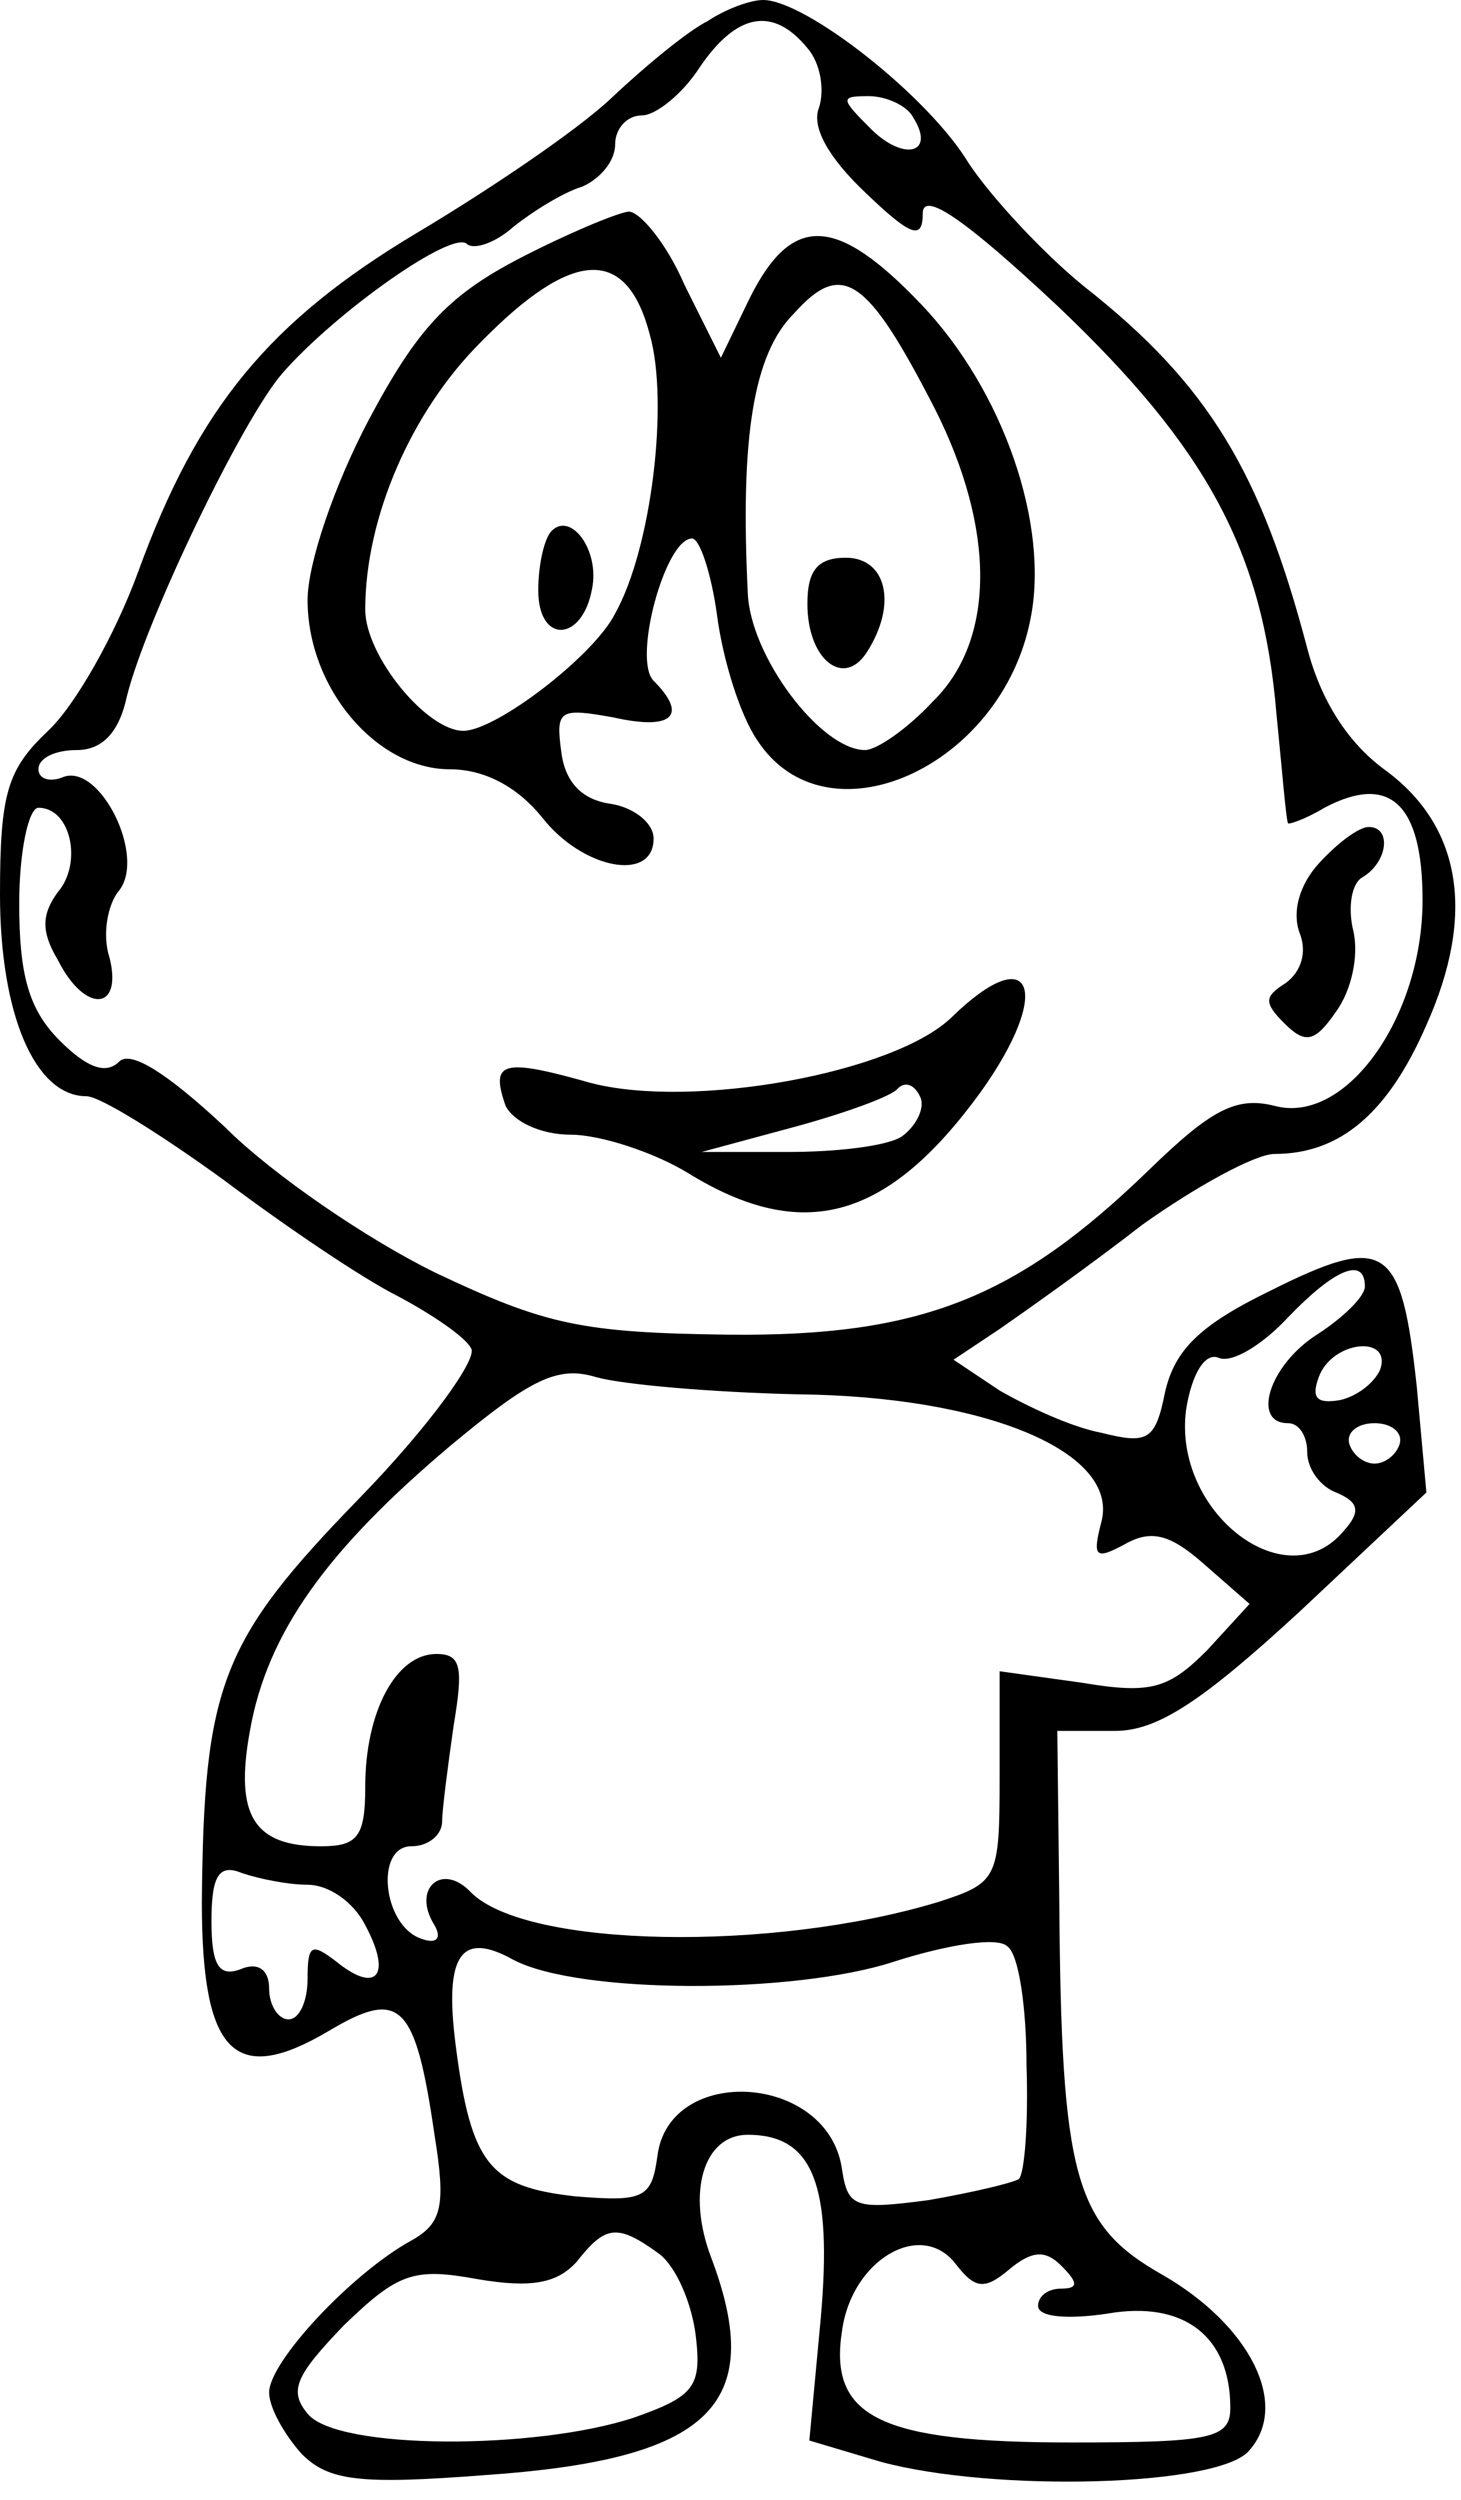 <?xml version="1.0" encoding="utf-8"?>
<!-- Generator: Adobe Illustrator 16.0.0, SVG Export Plug-In . SVG Version: 6.00 Build 0)  -->
<!DOCTYPE svg PUBLIC "-//W3C//DTD SVG 1.1//EN" "http://www.w3.org/Graphics/SVG/1.1/DTD/svg11.dtd">
<svg version="1.1" id="Layer_1" xmlns="http://www.w3.org/2000/svg" xmlns:xlink="http://www.w3.org/1999/xlink" x="0px" y="0px"
	 width="76px" height="130px" viewBox="0 0 76 130" enable-background="new 0 0 76 130" xml:space="preserve">
<g>
	<g>
		<defs>
			<rect id="SVGID_1_" width="76" height="130"/>
		</defs>
		<clipPath id="SVGID_2_">
			<use xlink:href="#SVGID_1_"  overflow="visible"/>
		</clipPath>
		<path clip-path="url(#SVGID_2_)" d="M36.801,1.102c-1,0.5-3.199,2.296-5,4c-1.801,1.699-6.403,4.796-10.102,7
			C14,16.699,10.301,21.199,7.199,29.699C6,33,3.898,36.699,2.5,38C0.398,40,0,41.199,0,46.5C0,52.699,1.801,57,4.5,57
			c0.699,0,3.898,2,7.199,4.398c3.199,2.403,7.199,5.102,9,6c1.699,0.902,3.5,2.102,3.801,2.704c0.398,0.5-2.199,4.097-5.801,7.796
			c-7.199,7.402-8.097,9.704-8.199,21c0,7.902,1.699,9.602,6.602,6.704c3.699-2.204,4.5-1.5,5.5,5.397
			c0.597,3.699,0.398,4.603-1.204,5.5c-3.097,1.699-7.398,6.301-7.398,7.898c0,0.801,0.801,2.204,1.699,3.204
			c1.403,1.397,3,1.597,9.5,1.097c11.699-0.801,14.7-3.597,11.801-11.301C35.699,114,36.602,111,38.898,111
			c3.403,0,4.403,2.603,3.801,9.5l-0.598,6.398L45.801,128c5.898,1.603,17.699,1.301,19.199-0.602c2.102-2.398,0-6.5-4.5-9.098
			c-4.602-2.602-5.301-5-5.398-19.602L55,90h3c2.199,0,4.5-1.5,9.602-6.199l6.598-6.198l-0.5-5.5c-0.801-7.403-1.598-8-7.598-5
			c-3.703,1.796-5,3.097-5.5,5.296c-0.5,2.5-0.902,2.704-3.301,2.102c-1.602-0.301-3.902-1.397-5.301-2.199l-2.398-1.602L52,69.103
			c1.301-0.903,4.699-3.302,7.398-5.403c2.801-2,5.902-3.699,6.902-3.699c3.398,0,5.898-2.102,7.898-6.699
			C76.801,47.5,76,42.898,72,40c-1.898-1.398-3.301-3.602-4-6.301C65.602,24.602,62.898,20,56.398,14.898
			c-2.098-1.699-4.797-4.597-6-6.398C48.301,5,41.898,0,39.699,0C39,0,37.699,0.5,36.801,1.102L36.801,1.102z M42,2.5
			c0.699,0.801,0.898,2.199,0.602,3.102c-0.402,1,0.5,2.597,2.398,4.398c2.398,2.301,3,2.5,3,1.102c0-1.204,2.199,0.296,7,4.796
			c7.801,7.403,10.699,12.801,11.398,21.204c0.301,3,0.5,5.5,0.602,5.699c0,0.097,0.898-0.199,1.898-0.801
			C72.301,40.199,74,41.801,74,46.801c0,6.097-4,11.699-7.699,10.699c-2-0.5-3.301,0.199-6.5,3.301
			C52.898,67.5,47.898,69.5,37.898,69.398c-7.597-0.098-9.5-0.5-15.199-3.199c-3.5-1.699-8.5-5.097-11-7.597
			c-3-2.801-4.898-4-5.5-3.403C5.5,55.898,4.5,55.5,3.102,54.102C1.5,52.5,1,50.699,1,47c0-2.801,0.5-5,1-5
			c1.699,0,2.301,2.898,1,4.398c-0.801,1.102-0.898,2,0,3.5c1.398,2.801,3.398,2.704,2.699-0.097c-0.398-1.199-0.097-2.801,0.5-3.5
			c1.403-1.801-1-6.602-2.898-5.903C2.602,40.699,2,40.5,2,40c0-0.602,0.898-1,2-1c1.301,0,2.199-0.898,2.602-2.801
			c1-4,6-14.398,8.097-16.801c2.801-3.199,8.903-7.5,9.602-6.699c0.398,0.301,1.5-0.097,2.398-0.898
			c1-0.801,2.602-1.801,3.602-2.102C31.199,9.301,32,8.398,32,7.5C32,6.699,32.602,6,33.398,6c0.704,0,2.102-1.102,3-2.5
			C38.301,0.699,40.199,0.301,42,2.5L42,2.5z M47.5,6.102C48.699,8,47,8.398,45.301,6.699C43.699,5.102,43.699,5,45.199,5
			C46.102,5,47.199,5.5,47.5,6.102L47.5,6.102z M71,66.898c0,0.5-1.102,1.602-2.5,2.5C66,71,65.102,74,67,74c0.602,0,1,0.699,1,1.5
			c0,0.898,0.699,1.801,1.5,2.103c1.199,0.5,1.301,1,0.398,2c-3,3.597-8.898-1-8.199-6.302c0.301-1.902,1-3,1.699-2.698
			c0.703,0.296,2.301-0.704,3.602-2.103C69.398,66,71,65.301,71,66.898L71,66.898z M71.801,71.199
			c-0.301,0.699-1.199,1.403-2.102,1.602c-1.199,0.199-1.5-0.102-1.098-1.198C69.301,69.699,72.398,69.398,71.801,71.199
			L71.801,71.199z M41.5,72.5c9.801,0.103,16.699,3,15.801,6.603c-0.5,1.897-0.301,2,1.199,1.198c1.398-0.801,2.398-0.5,4.102,1
			L65,83.398l-2.199,2.402c-2,2-2.902,2.302-6.5,1.699L52,86.898v5.5c0,5.301-0.102,5.5-3.199,6.5
			c-8.602,2.602-21.403,2.402-24.301-0.5c-1.5-1.598-3.102-0.199-1.898,1.704c0.398,0.698,0.097,1-0.704,0.698
			c-2-0.698-2.398-4.801-0.5-4.801C22.301,96,23,95.398,23,94.699c0-0.597,0.301-2.898,0.602-5c0.5-3,0.398-3.699-0.903-3.699
			C20.602,86,19,89,19,92.898C19,95.5,18.602,96,16.699,96c-3.5,0-4.5-1.602-3.699-6c0.898-5.102,4-9.397,10.398-14.801
			C27.602,71.699,29,71,31,71.603C32.398,72,37.102,72.398,41.5,72.5L41.5,72.5z M72.801,75.103c-0.199,0.597-0.801,1-1.301,1
			s-1.102-0.403-1.301-1C70,74.5,70.602,74,71.5,74S73,74.5,72.801,75.103L72.801,75.103z M16,98c1.102,0,2.398,0.898,3,2.103
			c1.398,2.597,0.602,3.597-1.5,1.897c-1.301-1-1.5-0.897-1.5,0.898C16,104,15.602,105,15,105c-0.5,0-1-0.699-1-1.602
			c0-1-0.602-1.398-1.5-1c-1.102,0.402-1.5-0.199-1.5-2.5c0-2.398,0.398-3,1.602-2.5C13.5,97.699,15,98,16,98L16,98z
			 M53.398,107.398c0.102,3-0.098,5.602-0.398,5.902c-0.301,0.199-2.398,0.699-4.699,1.098c-3.801,0.5-4.199,0.402-4.5-1.598
			c-0.699-5-9-5.5-9.602-0.698c-0.301,2.198-0.699,2.397-4.301,2.097c-4.398-0.5-5.398-1.597-6.199-7.898
			c-0.597-4.698,0.301-5.902,3-4.402c3.403,1.801,14.602,1.801,19.801,0.102c2.801-0.897,5.398-1.301,5.898-0.801
			C53,101.603,53.398,104.398,53.398,107.398L53.398,107.398z M34.301,117.199c0.898,0.699,1.699,2.602,1.898,4.301
			c0.301,2.603-0.097,3.103-3.199,4.199c-5.102,1.699-15.5,1.699-17-0.199c-1-1.199-0.602-2,1.898-4.602
			c2.801-2.699,3.602-3,6.903-2.398C27.699,119,29,118.699,30,117.603C31.5,115.699,32.102,115.603,34.301,117.199L34.301,117.199z
			 M52.5,118c1.199-1,1.898-1,2.699-0.199c0.902,0.898,0.902,1.199,0,1.199C54.5,119,54,119.398,54,119.898
			c0,0.602,1.602,0.704,3.602,0.402c4-0.698,6.398,1.199,6.398,4.898c0,1.602-1,1.801-8.301,1.801
			c-9.898,0-12.598-1.301-11.898-5.801c0.5-3.699,4.098-5.801,5.898-3.5C50.699,119,51.199,119.103,52.5,118L52.5,118z M52.5,118"/>
	</g>
	<path d="M26.898,13.5c-3.597,1.898-5.199,3.602-7.699,8.301C17.398,25.199,16,29.301,16,31.199C16,35.801,19.602,40,23.398,40
		c1.801,0,3.5,0.898,4.801,2.5C30.301,45.199,34,45.898,34,43.602c0-0.801-1-1.602-2.199-1.801c-1.5-0.199-2.403-1.102-2.602-2.699
		c-0.301-2.204-0.097-2.301,2.699-1.801C35,38,35.801,37.199,34,35.398C32.898,34.301,34.602,28,36,28c0.398,0,1,1.801,1.301,4
		c0.301,2.301,1.2,5.199,2.098,6.5C43,44,52.102,39.898,53.602,32.199c1-4.898-1.402-11.898-5.703-16.398
		C43.5,11.199,41.199,11.102,39,15.5l-1.5,3.102l-1.898-3.801C34.699,12.699,33.301,11,32.699,11
		C32,11.102,29.398,12.199,26.898,13.5L26.898,13.5z M33.801,17.398c1,3.5,0.097,11.102-1.801,14.5
		C30.898,34.102,25.801,38,24.102,38C22.199,38,19,34.102,19,31.699c0-4.801,2.398-10.301,6-13.898
		C29.801,12.898,32.602,12.801,33.801,17.398L33.801,17.398z M48.602,21.199C51.801,27.5,51.801,33.301,48.5,36.5
		C47.199,37.898,45.602,39,45,39c-2.301,0-6-4.898-6.102-8.199c-0.397-8.102,0.301-12.403,2.403-14.5
		C43.801,13.5,45.102,14.398,48.602,21.199L48.602,21.199z M48.602,21.199"/>
	<path d="M28.699,27.602C28.301,28,28,29.398,28,30.699c0,2.801,2.301,2.699,2.801-0.097C31.199,28.602,29.699,26.602,28.699,27.602
		L28.699,27.602z M28.699,27.602"/>
	<path d="M42,31.398c0,2.903,1.898,4.403,3.102,2.5c1.598-2.5,1-4.898-1.102-4.898C42.5,29,42,29.699,42,31.398L42,31.398z
		 M42,31.398"/>
	<path d="M68.602,44.898c-1,1.102-1.402,2.5-1,3.602c0.398,1,0.098,2-0.703,2.602c-1.098,0.699-1.199,1-0.098,2.097
		c1.098,1.102,1.598,1,2.699-0.597c0.801-1.102,1.199-2.903,0.898-4.204c-0.297-1.199-0.098-2.5,0.5-2.796
		c1.301-0.801,1.5-2.602,0.301-2.602C70.699,43,69.602,43.801,68.602,44.898L68.602,44.898z M68.602,44.898"/>
	<path d="M49.5,52.898c-3,2.903-13.5,4.801-18.801,3.403C26.102,55,25.5,55.199,26.301,57.5c0.398,0.801,1.801,1.5,3.398,1.5
		c1.5,0,4.301,0.898,6.102,2c6,3.699,10.398,2.398,15.199-4.199C54.801,51.5,53.699,48.801,49.5,52.898L49.5,52.898z M46.898,59.102
		c-0.797,0.5-3.398,0.796-5.898,0.796h-4.5l4.801-1.296c2.598-0.704,5.098-1.602,5.398-2c0.402-0.403,0.902-0.204,1.199,0.5
		C48.102,57.699,47.602,58.602,46.898,59.102L46.898,59.102z M46.898,59.102"/>
</g>
</svg>
